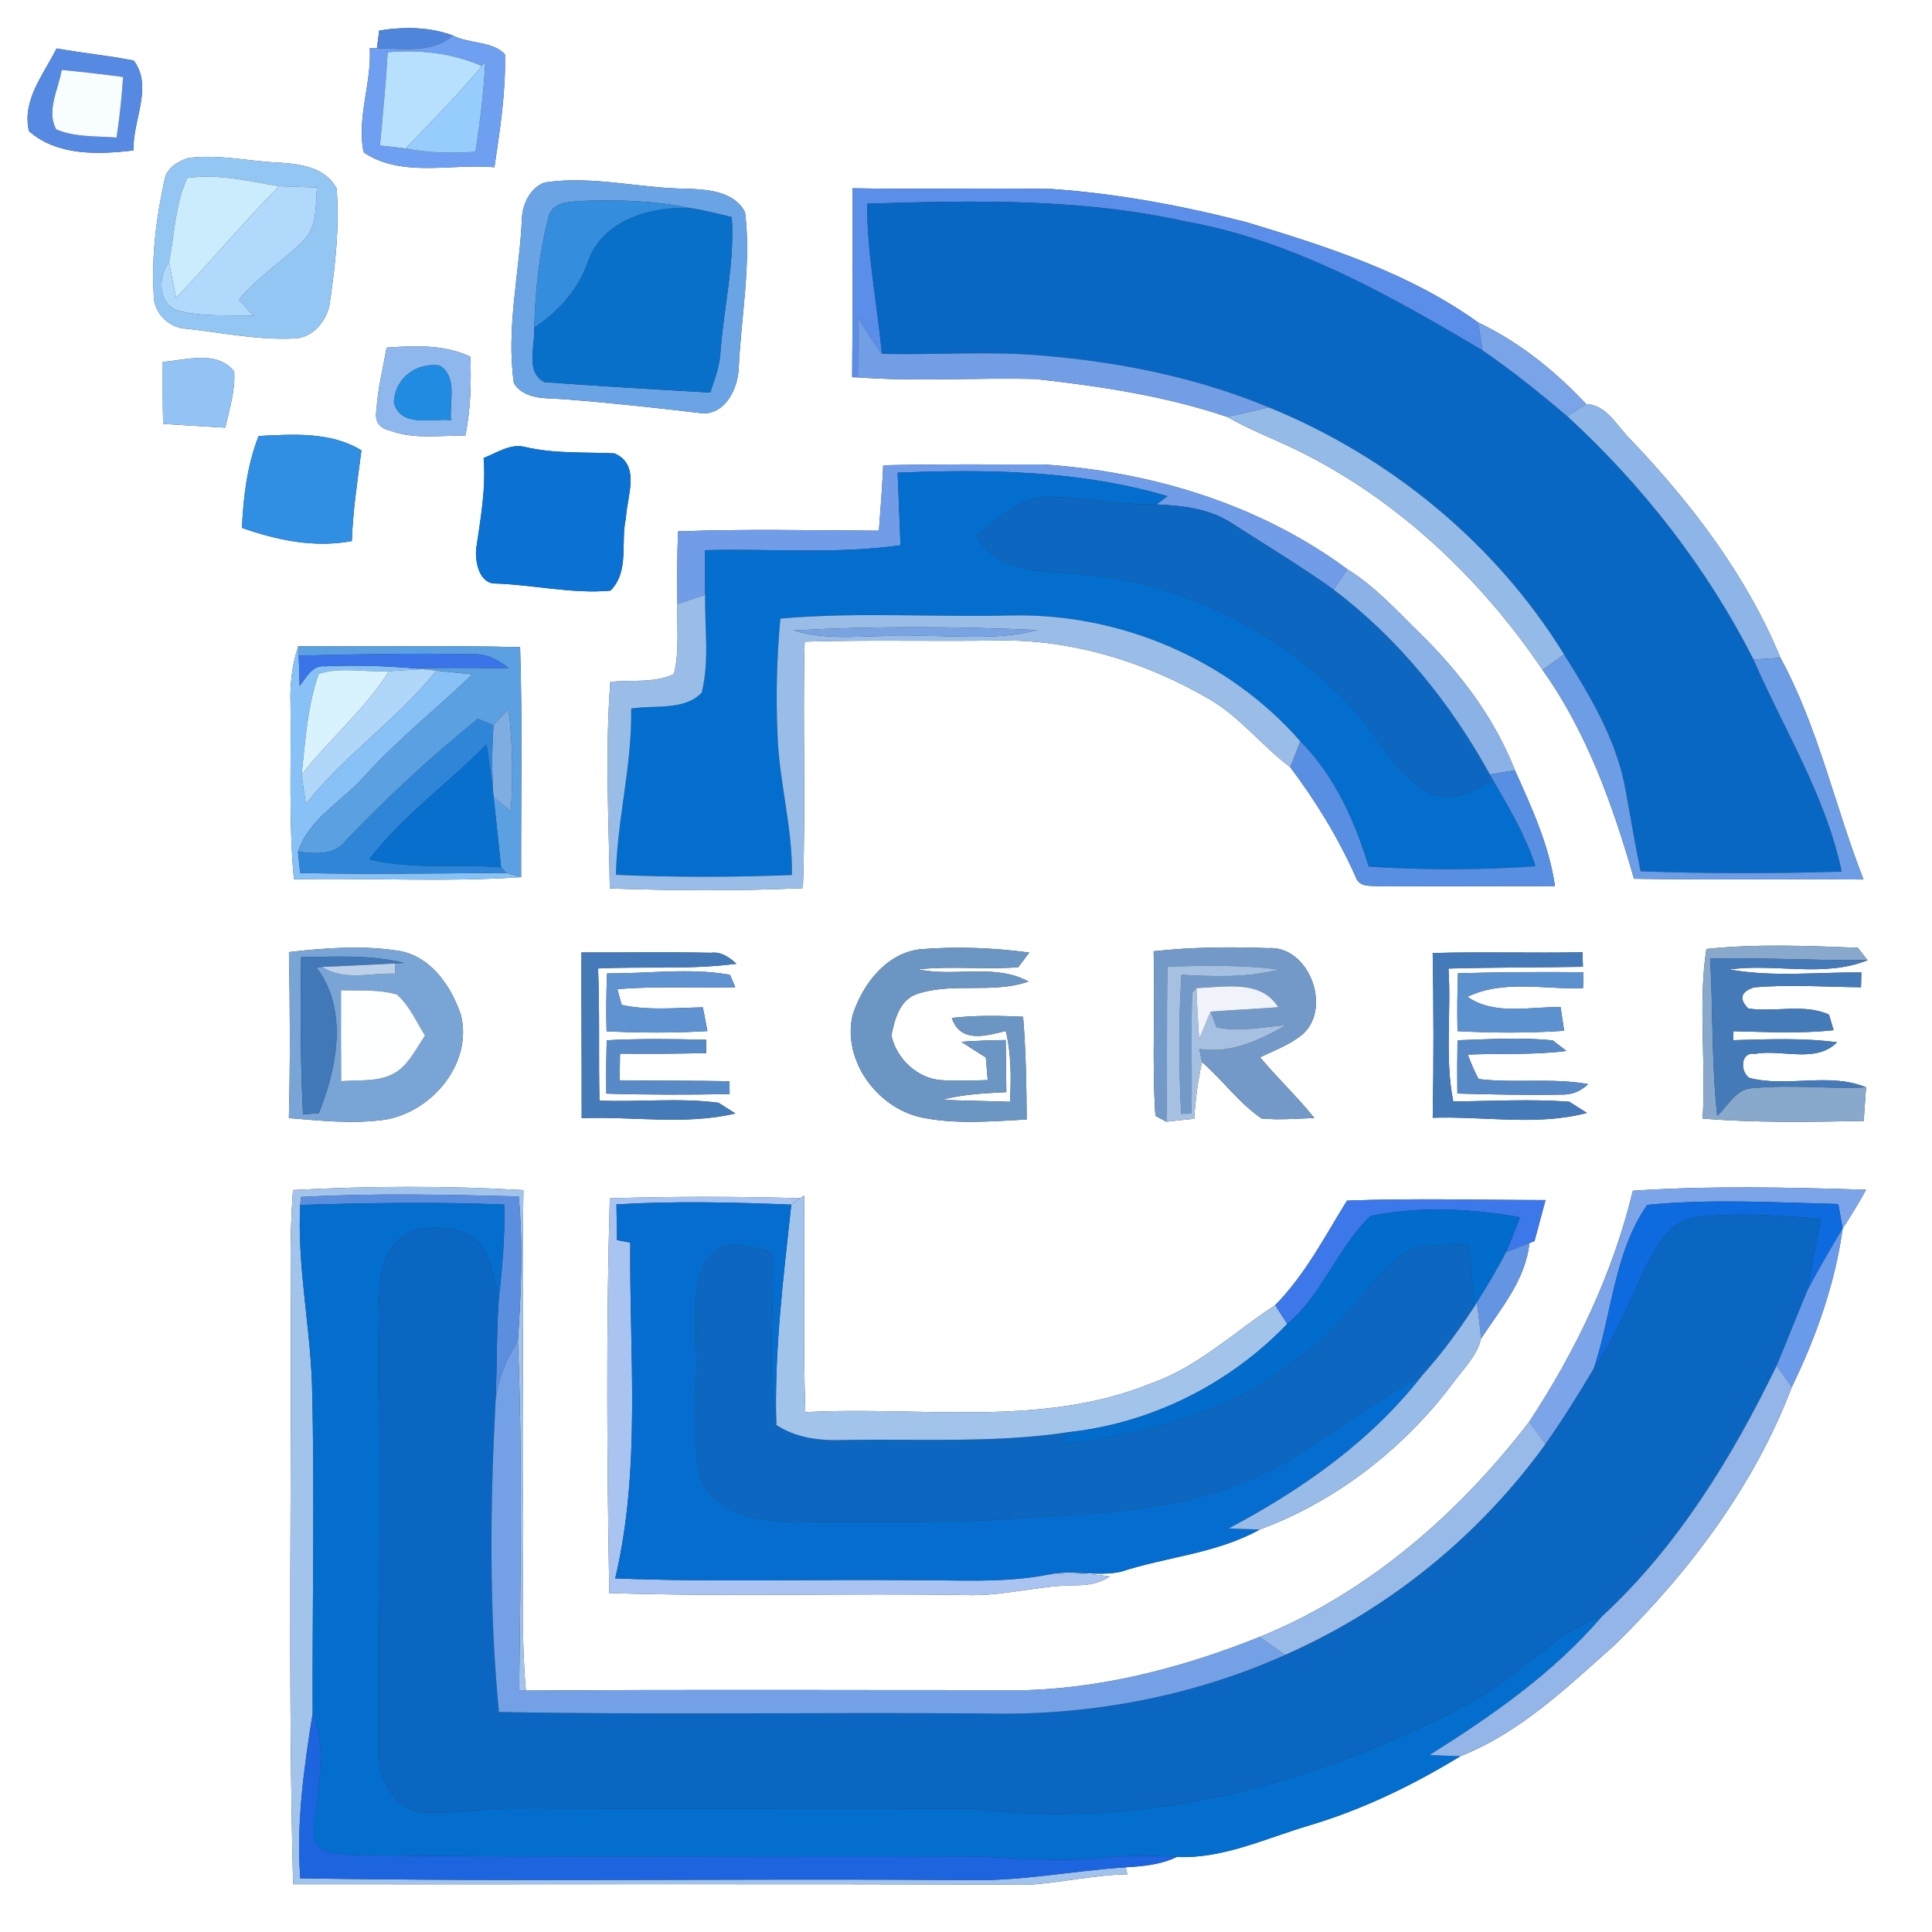 <?xml version="1.0" encoding="UTF-8" ?>
<!DOCTYPE svg PUBLIC "-//W3C//DTD SVG 1.1//EN" "http://www.w3.org/Graphics/SVG/1.1/DTD/svg11.dtd">
<svg width="250pt" height="250pt" viewBox="0 0 250 250" version="1.1" xmlns="http://www.w3.org/2000/svg">
<rect x="0" y="0" width="250" height="250" fill="#333333" stroke="none"/>
<g id="#ffffffff">
<path fill="#ffffff" opacity="1.00" d=" M 0.00 0.00 L 250.00 0.00 L 250.00 250.00 L 0.00 250.00 L 0.00 0.00 M 49.07 3.95 C 49.00 4.53 48.84 5.68 48.77 6.26 L 47.85 6.23 C 48.11 10.74 46.11 15.36 47.07 19.73 C 52.01 23.03 58.40 21.14 63.98 21.64 C 64.69 16.80 65.47 11.92 65.34 7.03 C 63.69 5.28 60.72 5.70 58.59 4.59 C 55.55 3.46 52.24 3.45 49.07 3.95 M 7.32 6.27 C 5.65 9.64 2.82 12.94 3.75 16.97 C 7.42 20.20 12.73 20.00 17.29 19.46 C 17.11 15.63 19.87 11.25 17.31 7.84 C 14.00 7.18 10.64 6.87 7.32 6.27 M 24.35 20.45 C 23.05 20.86 21.59 21.73 21.31 23.18 C 20.24 28.04 19.59 33.05 19.89 38.04 C 19.79 40.38 21.81 42.48 24.14 42.54 C 28.74 43.05 33.33 44.02 37.98 43.80 C 40.52 43.81 42.46 41.36 42.71 38.97 C 43.41 34.16 43.94 29.24 43.56 24.38 C 42.13 21.64 38.78 21.19 36.02 21.04 C 32.14 20.87 28.24 19.92 24.35 20.45 M 70.45 23.62 C 68.65 24.29 67.64 26.34 67.54 28.18 C 67.24 35.32 65.46 42.44 66.50 49.61 C 67.93 51.78 70.73 51.49 72.99 51.66 C 78.99 52.12 84.98 52.78 90.95 53.49 C 93.88 53.56 95.43 50.33 95.58 47.79 C 95.88 41.03 97.24 34.24 96.41 27.47 C 95.07 24.80 91.65 24.52 89.01 24.42 C 82.81 24.40 76.64 22.66 70.45 23.62 M 110.31 24.36 C 110.33 32.51 110.33 40.66 110.27 48.81 L 111.01 48.83 C 118.68 49.40 126.37 48.84 134.05 49.05 C 142.41 49.98 150.78 51.24 158.77 53.93 C 161.64 55.57 164.74 56.76 167.71 58.19 C 180.70 64.52 191.56 74.78 199.61 86.69 C 205.37 94.79 208.71 104.24 211.44 113.71 C 221.34 113.88 231.24 113.72 241.14 113.81 C 237.42 104.32 235.30 94.15 230.39 85.12 C 226.02 74.52 218.96 65.24 211.10 56.98 C 209.33 55.31 207.95 52.36 205.25 52.29 C 201.24 48.00 196.58 44.25 191.26 41.72 C 182.35 35.30 171.73 31.91 161.32 28.76 C 153.04 26.62 144.58 25.04 136.04 24.45 C 127.47 24.31 118.89 24.53 110.31 24.36 M 50.02 44.98 C 49.57 47.65 48.87 50.30 48.72 53.02 C 48.45 54.49 49.03 55.39 50.47 55.72 C 53.58 56.88 56.97 56.33 60.21 56.36 C 60.92 53.00 60.97 49.56 60.87 46.15 C 57.46 44.56 53.68 44.72 50.02 44.98 M 21.06 46.83 C 21.04 49.50 21.05 52.18 21.11 54.85 C 23.79 55.03 26.47 55.18 29.15 55.34 C 29.69 52.94 30.47 50.53 30.30 48.05 C 28.04 45.27 24.09 46.60 21.06 46.83 M 33.46 56.42 C 31.99 60.20 31.48 64.28 31.31 68.31 C 35.86 69.91 40.71 70.93 45.53 70.01 C 45.66 66.07 46.27 62.18 46.77 58.28 C 42.82 55.84 37.91 56.19 33.46 56.42 M 62.58 59.26 C 62.90 63.23 62.18 67.14 61.61 71.05 C 61.47 72.77 62.02 75.60 64.22 75.51 C 69.15 75.69 74.05 76.87 78.99 76.43 C 81.48 73.95 80.28 70.17 80.99 67.07 C 81.12 64.26 82.96 60.16 79.52 58.67 C 75.66 58.48 71.75 58.73 67.95 57.84 C 66.02 57.35 64.30 58.61 62.58 59.26 M 114.29 60.21 C 114.16 63.03 113.94 65.85 113.73 68.67 C 105.07 68.63 96.40 68.43 87.74 68.76 C 87.62 71.89 87.60 75.03 87.66 78.16 C 87.56 81.17 87.94 84.26 87.21 87.21 C 84.72 88.45 81.69 87.93 78.98 88.24 C 78.29 97.13 78.78 106.06 78.91 114.97 C 87.23 115.25 95.57 115.30 103.89 114.93 C 104.29 104.30 103.85 93.66 104.12 83.03 C 112.41 82.78 120.70 83.01 129.00 82.88 C 138.68 82.70 148.24 85.64 156.55 90.51 C 160.50 92.83 163.32 96.54 166.96 99.28 C 170.29 103.71 173.20 108.45 175.45 113.53 C 175.95 115.00 177.79 114.53 178.96 114.70 C 186.37 114.67 193.79 114.68 201.21 114.66 C 200.46 109.37 198.20 104.50 196.03 99.67 C 193.41 92.97 189.00 87.12 183.90 82.10 C 180.85 79.14 178.00 75.91 174.35 73.66 C 163.00 65.26 149.01 61.03 135.02 60.10 C 128.11 60.12 121.20 60.03 114.29 60.21 M 37.59 90.98 C 37.70 98.58 37.33 106.20 38.03 113.78 C 47.82 113.58 57.65 114.17 67.43 113.50 C 67.40 103.58 67.62 93.66 67.30 83.74 C 57.73 83.49 48.15 83.70 38.58 83.62 C 37.81 86.00 37.51 88.49 37.59 90.98 M 220.80 122.80 C 219.72 130.01 220.77 137.44 220.32 144.74 C 227.25 145.31 234.21 145.18 241.16 145.05 C 241.26 143.60 241.36 142.15 241.47 140.70 C 236.67 138.71 231.32 140.76 226.38 139.48 C 225.12 138.69 225.24 136.05 227.07 136.37 C 230.55 135.73 234.98 137.65 237.71 134.87 C 233.26 134.28 228.76 134.48 224.29 134.60 C 224.29 134.31 224.30 133.73 224.31 133.44 C 228.62 133.53 232.97 133.78 237.27 133.30 C 237.12 132.80 236.82 131.79 236.67 131.29 C 233.47 129.83 229.67 131.02 226.23 130.50 C 225.00 129.25 225.24 128.34 226.96 127.77 C 231.56 127.36 236.20 127.71 240.81 127.75 C 240.82 127.27 240.84 126.31 240.86 125.83 C 235.17 125.79 229.41 126.46 223.78 125.45 C 229.70 124.62 236.02 126.54 241.66 124.25 C 241.34 123.85 240.72 123.05 240.40 122.64 C 233.90 122.39 227.27 122.11 220.80 122.80 M 37.39 123.20 C 37.53 130.36 37.56 137.52 37.38 144.68 C 41.52 145.02 45.72 145.47 49.86 144.88 C 55.90 143.87 61.18 137.60 59.65 131.35 C 58.42 127.70 55.87 123.88 51.84 123.08 C 47.07 122.28 42.18 122.65 37.39 123.20 M 75.24 123.25 C 75.22 130.40 75.28 137.55 75.27 144.69 C 81.89 144.43 88.65 145.63 95.16 144.08 C 94.61 143.73 93.53 143.04 92.98 142.70 C 87.89 142.02 82.70 142.63 77.57 142.42 C 77.44 136.72 77.62 131.02 77.39 125.32 C 83.36 125.03 89.36 125.50 95.30 124.71 C 94.37 123.88 93.32 123.11 92.00 123.29 C 86.41 123.17 80.82 123.27 75.24 123.25 M 110.33 131.34 C 108.96 137.25 113.55 143.43 119.34 144.62 C 123.78 145.51 128.35 145.09 132.85 144.86 C 132.83 140.43 132.75 135.99 132.39 131.57 C 129.31 131.42 126.23 131.37 123.16 131.72 C 124.30 135.05 127.58 134.03 130.15 133.41 C 130.87 136.41 130.85 139.51 130.70 142.57 C 127.77 142.47 124.84 142.44 121.91 142.31 C 124.62 141.59 127.43 141.46 130.22 141.32 C 130.20 139.07 130.17 136.83 130.13 134.58 C 128.22 134.61 126.30 134.67 124.39 134.81 C 125.44 135.50 126.50 136.17 127.57 136.84 C 127.65 137.81 127.73 138.79 127.81 139.76 C 125.89 139.82 123.95 139.90 122.03 139.78 C 118.85 139.70 116.01 137.05 115.35 134.01 C 115.74 131.95 116.40 129.42 118.61 128.64 C 123.30 127.05 128.41 128.64 133.09 127.01 C 128.70 124.62 123.55 126.47 118.84 125.43 C 123.13 124.97 127.45 125.49 131.75 125.16 C 132.11 124.68 132.83 123.74 133.19 123.26 C 128.50 122.63 123.74 122.45 119.02 122.84 C 114.62 123.39 111.62 127.38 110.33 131.34 M 149.28 123.09 C 149.50 130.19 149.04 137.31 149.51 144.39 C 149.86 144.58 150.58 144.96 150.93 145.15 C 152.13 145.01 153.33 144.89 154.53 144.77 C 154.68 142.30 155.00 139.85 155.54 137.44 C 158.22 139.75 160.32 142.74 163.25 144.73 C 165.52 144.95 167.80 144.75 170.08 144.67 C 167.87 141.92 165.30 139.51 163.05 136.81 C 164.77 136.00 166.58 135.31 168.13 134.17 C 172.61 131.02 169.58 122.28 164.05 122.69 C 159.13 122.50 154.18 122.56 149.28 123.09 M 185.39 123.32 C 185.51 130.43 185.53 137.53 185.39 144.64 C 192.03 144.41 198.87 145.73 205.35 144.01 C 204.78 143.65 203.63 142.92 203.06 142.56 C 198.06 142.19 193.05 142.48 188.05 142.53 C 186.93 136.86 187.81 131.06 187.43 125.33 C 193.23 125.17 199.03 125.20 204.83 125.10 C 204.82 124.63 204.79 123.69 204.77 123.22 C 198.31 123.35 191.85 123.14 185.39 123.32 M 78.56 125.95 C 78.44 128.45 78.43 130.95 78.49 133.45 C 82.84 133.66 87.19 133.68 91.54 133.42 C 91.39 132.66 91.09 131.12 90.95 130.35 C 87.45 130.40 83.89 130.80 80.44 130.03 C 80.31 129.52 80.03 128.50 79.89 127.99 C 84.97 127.59 90.06 127.85 95.14 127.75 C 94.97 127.35 94.63 126.54 94.46 126.14 C 89.24 125.20 83.85 126.01 78.56 125.95 M 188.66 125.94 C 188.57 128.43 188.55 130.93 188.60 133.43 C 193.19 133.67 197.80 133.70 202.40 133.38 C 202.28 132.62 202.06 131.09 201.94 130.33 C 197.93 130.23 193.44 131.44 189.89 128.99 C 194.56 126.73 199.87 128.06 204.84 127.87 C 204.86 127.36 204.89 126.32 204.91 125.81 C 199.49 125.75 194.07 125.79 188.66 125.94 M 78.51 134.61 C 78.45 136.91 78.43 139.21 78.46 141.51 C 83.77 141.68 89.09 141.67 94.41 141.57 L 94.40 139.91 C 89.66 139.82 84.92 139.86 80.18 139.79 C 80.20 138.64 80.21 137.49 80.23 136.34 C 83.95 136.38 87.66 136.35 91.38 136.27 L 91.38 134.55 C 87.09 134.43 82.80 134.39 78.51 134.61 M 188.60 134.61 C 188.56 136.90 188.56 139.20 188.58 141.50 C 193.05 141.62 197.53 141.73 202.00 141.64 C 203.35 141.69 204.52 141.24 205.50 140.28 C 200.81 139.44 196.04 140.20 191.34 139.63 C 190.76 138.62 190.35 137.53 189.92 136.46 C 194.18 136.29 198.46 136.54 202.70 135.99 C 202.26 135.65 201.37 134.97 200.93 134.63 C 196.83 134.20 192.70 134.48 188.60 134.61 M 37.91 153.99 C 37.67 157.32 37.56 160.66 37.61 164.00 C 37.77 190.60 37.23 217.23 37.93 243.82 C 69.63 243.86 101.34 243.74 133.05 243.89 C 137.34 243.62 141.56 242.62 145.88 242.53 L 145.66 241.63 C 147.92 241.50 150.21 241.29 152.28 240.29 C 158.31 240.55 163.86 237.84 169.52 236.18 C 176.39 234.13 182.89 230.97 189.00 227.24 C 196.73 224.19 202.81 218.31 208.92 212.88 C 218.62 203.42 227.03 192.20 231.86 179.48 C 234.99 173.03 237.47 166.09 238.44 158.97 C 239.52 157.34 240.53 155.67 241.47 153.95 C 231.42 153.64 221.32 153.41 211.29 154.08 C 208.71 164.78 203.92 174.79 197.89 183.96 C 188.74 195.88 177.03 206.12 162.99 211.82 C 153.43 215.64 143.37 218.33 133.05 218.70 C 111.38 218.72 89.71 218.60 68.05 218.76 C 67.33 210.52 67.82 202.25 67.68 194.00 C 67.77 180.66 67.52 167.33 67.73 154.00 C 57.81 153.42 47.83 153.46 37.91 153.99 M 78.91 155.06 C 78.42 172.07 78.55 189.12 78.84 206.14 C 94.22 206.65 109.61 206.14 125.00 206.40 C 129.70 206.58 134.28 205.18 138.97 205.14 C 140.61 205.15 142.22 204.95 143.60 204.00 C 141.00 203.58 138.37 203.50 135.76 203.73 C 138.81 203.12 141.96 204.04 145.03 203.39 C 151.00 201.43 157.43 201.03 163.01 197.92 C 172.89 194.27 181.64 187.46 187.97 179.03 C 189.29 177.19 191.12 175.50 191.64 173.23 C 194.17 169.37 197.41 165.63 197.90 160.86 L 198.57 160.59 C 199.03 158.82 199.52 157.06 199.99 155.29 C 191.43 155.28 182.85 155.03 174.30 155.36 C 171.42 160.01 168.90 164.93 165.01 168.88 C 159.73 172.33 155.06 176.85 149.01 178.98 C 134.78 184.80 119.13 181.93 104.21 182.73 C 103.89 173.39 104.18 164.04 104.05 154.70 L 103.56 155.05 C 95.34 154.81 87.12 154.81 78.91 155.06 Z" />
</g>
<g id="#4f85dbff">
<path fill="#4f85db" opacity="1.00" d=" M 49.07 3.95 C 52.24 3.45 55.55 3.46 58.59 4.59 C 55.87 6.99 52.08 6.22 48.77 6.26 C 48.84 5.68 49.00 4.53 49.07 3.95 Z" />
</g>
<g id="#6e9ff1ff">
<path fill="#6e9ff1" opacity="1.00" d=" M 58.59 4.59 C 60.72 5.70 63.69 5.28 65.34 7.03 C 65.47 11.92 64.69 16.80 63.98 21.64 C 58.40 21.14 52.01 23.03 47.07 19.73 C 46.11 15.36 48.11 10.74 47.85 6.23 L 48.77 6.26 C 52.08 6.22 55.87 6.99 58.59 4.59 M 50.17 6.76 C 49.94 10.79 49.54 14.80 49.17 18.82 C 50.28 18.95 51.39 19.08 52.50 19.21 C 55.48 19.82 58.52 19.83 61.53 19.64 C 62.11 15.79 62.59 11.92 62.80 8.02 L 62.35 8.54 C 58.51 6.86 54.32 6.40 50.17 6.76 Z" />
</g>
<g id="#5689e2ff">
<path fill="#5689e2" opacity="1.00" d=" M 7.32 6.27 C 10.64 6.87 14.00 7.18 17.31 7.84 C 19.87 11.25 17.11 15.63 17.29 19.46 C 12.73 20.00 7.42 20.20 3.75 16.97 C 2.82 12.94 5.65 9.64 7.32 6.27 M 7.98 9.05 C 7.59 11.54 5.95 14.33 7.28 16.74 C 9.73 17.79 12.48 17.59 15.08 17.80 C 15.49 15.20 15.74 12.59 15.93 9.97 C 13.28 9.60 10.64 9.31 7.98 9.05 Z" />
</g>
<g id="#b7e0feff">
<path fill="#b7e0fe" opacity="1.00" d=" M 50.17 6.76 C 54.32 6.40 58.51 6.86 62.35 8.54 C 59.26 12.28 55.85 15.71 52.50 19.21 C 51.39 19.08 50.28 18.95 49.17 18.82 C 49.54 14.80 49.94 10.79 50.17 6.76 Z" />
</g>
<g id="#96cdfcff">
<path fill="#96cdfc" opacity="1.00" d=" M 62.35 8.54 L 62.80 8.02 C 62.59 11.92 62.11 15.79 61.53 19.64 C 58.52 19.83 55.48 19.82 52.50 19.21 C 55.85 15.71 59.26 12.28 62.35 8.54 Z" />
</g>
<g id="#f8fdffff">
<path fill="#f8fdff" opacity="1.00" d=" M 7.98 9.05 C 10.64 9.31 13.28 9.60 15.93 9.97 C 15.74 12.59 15.49 15.20 15.08 17.80 C 12.48 17.59 9.73 17.79 7.28 16.74 C 5.95 14.33 7.59 11.54 7.98 9.05 Z" />
</g>
<g id="#94c6f4ff">
<path fill="#94c6f4" opacity="1.00" d=" M 24.35 20.45 C 28.24 19.92 32.14 20.87 36.02 21.04 C 38.78 21.19 42.13 21.64 43.56 24.38 C 43.94 29.24 43.41 34.16 42.71 38.97 C 42.46 41.36 40.52 43.81 37.98 43.80 C 33.33 44.02 28.74 43.05 24.14 42.54 C 21.81 42.48 19.79 40.38 19.89 38.04 C 19.59 33.05 20.24 28.04 21.31 23.18 C 21.59 21.73 23.05 20.86 24.35 20.45 M 24.23 23.04 C 22.66 26.41 22.59 30.28 21.88 33.90 C 20.45 35.74 20.40 39.21 22.89 40.15 C 26.11 41.04 29.52 40.73 32.83 40.85 C 32.19 40.16 31.54 39.47 30.90 38.78 C 33.31 35.87 36.54 33.83 39.21 31.20 C 41.06 29.39 40.82 26.63 41.02 24.26 C 39.39 24.20 37.76 24.15 36.13 24.10 C 32.21 23.45 28.23 22.46 24.23 23.04 Z" />
</g>
<g id="#cbecfdff">
<path fill="#cbecfd" opacity="1.00" d=" M 24.23 23.04 C 28.23 22.46 32.21 23.45 36.13 24.10 C 31.51 28.76 27.31 33.79 22.80 38.55 C 22.46 37.00 22.16 35.45 21.88 33.90 C 22.59 30.28 22.66 26.41 24.23 23.04 Z" />
</g>
<g id="#6ba4e5ff">
<path fill="#6ba4e5" opacity="1.00" d=" M 70.45 23.62 C 76.64 22.66 82.81 24.40 89.01 24.42 C 91.65 24.52 95.07 24.80 96.41 27.47 C 97.24 34.24 95.88 41.03 95.58 47.79 C 95.43 50.33 93.88 53.56 90.95 53.49 C 84.98 52.78 78.99 52.12 72.99 51.66 C 70.73 51.49 67.93 51.78 66.50 49.61 C 65.46 42.44 67.24 35.32 67.54 28.18 C 67.64 26.34 68.65 24.29 70.45 23.62 M 71.01 27.95 C 69.77 32.65 69.27 37.54 69.13 42.39 C 69.28 44.68 67.91 48.07 70.43 49.45 C 77.58 49.97 84.74 50.39 91.90 50.80 C 92.43 49.24 93.03 47.68 93.19 46.03 C 93.60 40.03 95.09 34.13 94.69 28.09 C 92.86 27.65 91.04 27.19 89.19 26.90 C 84.52 25.94 79.72 25.81 74.97 26.01 C 73.52 26.14 71.47 26.21 71.01 27.95 Z" />
</g>
<g id="#b0d9fcff">
<path fill="#b0d9fc" opacity="1.00" d=" M 36.13 24.10 C 37.76 24.15 39.39 24.20 41.02 24.26 C 40.82 26.63 41.06 29.39 39.21 31.20 C 36.54 33.83 33.31 35.87 30.90 38.78 C 31.54 39.47 32.19 40.16 32.83 40.85 C 29.52 40.73 26.11 41.04 22.89 40.15 C 20.40 39.21 20.45 35.74 21.88 33.90 C 22.16 35.45 22.46 37.00 22.80 38.55 C 27.31 33.79 31.51 28.76 36.13 24.10 Z" />
</g>
<g id="#5a8ee9ff">
<path fill="#5a8ee9" opacity="1.00" d=" M 110.31 24.36 C 118.89 24.53 127.47 24.31 136.04 24.45 C 144.58 25.04 153.04 26.62 161.32 28.76 C 171.73 31.91 182.35 35.30 191.26 41.72 C 191.47 42.92 191.66 44.12 191.83 45.33 C 179.77 38.20 167.29 31.10 153.30 28.64 C 139.81 25.64 125.93 25.93 112.21 26.36 C 112.18 32.90 113.53 39.31 114.11 45.79 C 113.00 44.28 112.01 42.68 111.03 41.09 C 111.04 43.67 111.03 46.25 111.01 48.83 L 110.27 48.81 C 110.33 40.66 110.33 32.51 110.31 24.36 Z" />
</g>
<g id="#358ddeff">
<path fill="#358dde" opacity="1.00" d=" M 71.01 27.95 C 71.47 26.21 73.52 26.14 74.97 26.01 C 79.72 25.81 84.52 25.94 89.19 26.90 C 84.07 26.76 78.03 28.47 76.11 33.77 C 74.89 37.41 72.31 40.30 69.13 42.39 C 69.27 37.54 69.77 32.65 71.01 27.95 Z" />
</g>
<g id="#0967c4ff">
<path fill="#0967c4" opacity="1.00" d=" M 112.21 26.36 C 125.93 25.93 139.81 25.64 153.30 28.64 C 167.29 31.10 179.77 38.20 191.83 45.33 C 195.66 47.94 199.26 50.86 202.80 53.85 C 212.58 62.83 220.91 73.49 226.91 85.35 C 230.86 94.42 236.27 103.01 238.32 112.79 C 229.64 113.05 220.96 113.06 212.29 112.75 C 211.58 109.28 211.00 105.78 210.36 102.30 C 209.24 95.86 205.82 90.16 202.40 84.70 C 193.52 70.29 179.83 59.08 164.18 52.71 C 154.92 48.86 144.96 46.86 134.99 46.02 C 128.04 45.40 121.07 45.96 114.11 45.79 C 113.53 39.31 112.18 32.90 112.21 26.36 Z" />
</g>
<g id="#0970caff">
<path fill="#0970ca" opacity="1.00" d=" M 76.11 33.77 C 78.03 28.47 84.07 26.76 89.19 26.90 C 91.04 27.19 92.86 27.65 94.69 28.09 C 95.09 34.13 93.60 40.03 93.19 46.03 C 93.03 47.68 92.43 49.24 91.90 50.80 C 84.74 50.39 77.58 49.97 70.43 49.45 C 67.91 48.07 69.28 44.68 69.13 42.39 C 72.31 40.30 74.89 37.41 76.11 33.77 Z" />
</g>
<g id="#719ee5ff">
<path fill="#719ee5" opacity="1.00" d=" M 111.03 41.09 C 112.01 42.68 113.00 44.28 114.11 45.79 C 121.07 45.96 128.04 45.40 134.99 46.02 C 144.96 46.86 154.92 48.86 164.18 52.71 C 162.38 53.15 160.59 53.59 158.77 53.93 C 150.78 51.24 142.41 49.98 134.05 49.05 C 126.37 48.84 118.68 49.40 111.01 48.83 C 111.03 46.25 111.04 43.67 111.03 41.09 Z" />
</g>
<g id="#7aa4e8ff">
<path fill="#7aa4e8" opacity="1.00" d=" M 191.26 41.72 C 196.58 44.25 201.24 48.00 205.25 52.29 C 204.42 52.79 203.60 53.31 202.80 53.85 C 199.26 50.86 195.66 47.94 191.83 45.33 C 191.66 44.12 191.47 42.92 191.26 41.72 Z" />
</g>
<g id="#8eb7eeff">
<path fill="#8eb7ee" opacity="1.00" d=" M 50.02 44.98 C 53.68 44.72 57.46 44.56 60.87 46.15 C 60.97 49.56 60.92 53.00 60.21 56.36 C 56.97 56.33 53.58 56.88 50.47 55.72 C 49.03 55.39 48.45 54.49 48.72 53.02 C 48.87 50.30 49.57 47.65 50.02 44.98 M 50.96 52.03 C 51.77 55.39 55.88 54.12 58.36 54.36 C 58.11 52.04 59.28 48.82 56.90 47.30 C 53.83 46.88 51.16 48.89 50.96 52.03 Z" />
</g>
<g id="#93c3f4ff">
<path fill="#93c3f4" opacity="1.00" d=" M 21.06 46.83 C 24.09 46.60 28.04 45.27 30.30 48.05 C 30.47 50.53 29.69 52.94 29.15 55.34 C 26.47 55.18 23.79 55.03 21.11 54.85 C 21.05 52.18 21.04 49.50 21.06 46.83 Z" />
</g>
<g id="#208ce1ff">
<path fill="#208ce1" opacity="1.00" d=" M 50.96 52.03 C 51.16 48.89 53.83 46.88 56.90 47.30 C 59.28 48.82 58.11 52.04 58.36 54.36 C 55.88 54.12 51.77 55.39 50.96 52.03 Z" />
</g>
<g id="#8eb5e7ff">
<path fill="#8eb5e7" opacity="1.00" d=" M 205.25 52.29 C 207.95 52.36 209.33 55.31 211.10 56.98 C 218.96 65.24 226.02 74.52 230.39 85.12 C 229.23 85.20 228.07 85.28 226.91 85.35 C 220.91 73.49 212.58 62.83 202.80 53.85 C 203.60 53.31 204.42 52.79 205.25 52.29 Z" />
</g>
<g id="#94bae8ff">
<path fill="#94bae8" opacity="1.00" d=" M 158.77 53.93 C 160.59 53.59 162.38 53.15 164.18 52.71 C 179.83 59.08 193.52 70.29 202.40 84.70 C 201.47 85.36 200.54 86.02 199.61 86.69 C 191.56 74.78 180.70 64.52 167.71 58.19 C 164.74 56.76 161.64 55.57 158.77 53.93 Z" />
</g>
<g id="#308ee3ff">
<path fill="#308ee3" opacity="1.00" d=" M 33.46 56.42 C 37.91 56.19 42.82 55.84 46.77 58.28 C 46.27 62.18 45.66 66.07 45.53 70.01 C 40.71 70.93 35.86 69.91 31.31 68.31 C 31.48 64.28 31.99 60.20 33.46 56.42 Z" />
</g>
<g id="#0b72d3ff">
<path fill="#0b72d3" opacity="1.00" d=" M 62.58 59.26 C 64.30 58.61 66.02 57.35 67.95 57.84 C 71.75 58.73 75.66 58.48 79.52 58.67 C 82.96 60.16 81.12 64.26 80.99 67.07 C 80.28 70.17 81.48 73.95 78.99 76.43 C 74.05 76.87 69.15 75.69 64.22 75.51 C 62.02 75.60 61.47 72.77 61.61 71.05 C 62.18 67.14 62.90 63.23 62.58 59.26 Z" />
</g>
<g id="#709ce8ff">
<path fill="#709ce8" opacity="1.00" d=" M 114.29 60.21 C 121.20 60.03 128.11 60.12 135.02 60.10 C 149.01 61.03 163.00 65.26 174.35 73.66 C 173.91 74.32 173.02 75.64 172.57 76.29 C 168.27 73.24 163.76 70.50 159.32 67.66 C 156.45 65.79 152.97 65.42 149.64 65.27 C 150.00 65.00 150.71 64.46 151.07 64.20 C 139.76 60.87 127.84 60.69 116.15 61.17 C 116.28 64.29 116.42 67.42 116.53 70.55 C 108.14 71.75 99.65 70.97 91.22 71.20 C 91.21 73.13 91.21 75.05 91.24 76.98 C 90.05 77.37 88.85 77.77 87.66 78.16 C 87.60 75.03 87.62 71.89 87.74 68.76 C 96.40 68.43 105.07 68.63 113.73 68.67 C 113.94 65.85 114.16 63.03 114.29 60.21 Z" />
</g>
<g id="#036ecdff">
<path fill="#036ecd" opacity="1.00" d=" M 116.15 61.17 C 127.84 60.69 139.76 60.87 151.07 64.20 C 150.71 64.46 150.00 65.00 149.64 65.27 C 145.07 65.34 140.58 64.41 136.03 64.29 C 132.15 64.10 129.27 67.09 126.41 69.24 C 129.13 74.67 135.72 73.68 140.76 74.38 C 153.46 75.57 165.34 81.73 174.27 90.72 C 177.94 94.40 180.02 99.72 184.65 102.38 C 187.54 104.02 190.64 102.43 193.21 100.96 C 195.30 104.54 197.41 108.13 198.70 112.09 C 191.51 112.60 184.30 112.59 177.11 112.14 C 175.28 106.22 172.70 100.39 168.27 95.94 C 159.03 85.33 145.02 79.37 130.99 79.64 C 120.99 79.90 110.96 79.16 100.98 80.05 C 100.52 85.02 100.39 90.02 100.61 95.01 C 100.80 101.13 102.59 107.08 102.47 113.23 C 94.88 113.52 87.28 113.55 79.70 113.20 C 79.85 105.98 81.82 98.93 81.67 91.69 C 84.67 91.19 88.49 92.00 90.80 89.64 C 91.82 85.51 91.17 81.19 91.24 76.98 C 91.21 75.05 91.21 73.13 91.22 71.20 C 99.65 70.97 108.14 71.75 116.53 70.55 C 116.42 67.42 116.28 64.29 116.15 61.17 Z" />
</g>
<g id="#0d67c0ff">
<path fill="#0d67c0" opacity="1.00" d=" M 126.41 69.24 C 129.27 67.09 132.15 64.10 136.03 64.29 C 140.58 64.41 145.07 65.34 149.64 65.27 C 152.97 65.42 156.45 65.79 159.32 67.66 C 163.76 70.50 168.27 73.24 172.57 76.29 C 180.98 82.64 187.73 91.02 192.79 100.21 L 193.21 100.96 C 190.64 102.43 187.54 104.02 184.65 102.38 C 180.02 99.72 177.94 94.40 174.27 90.72 C 165.34 81.73 153.46 75.57 140.76 74.38 C 135.72 73.68 129.13 74.67 126.41 69.24 Z" />
<path fill="#0d67c0" opacity="1.00" d=" M 92.19 162.19 C 94.29 160.03 97.41 161.59 99.90 161.96 C 100.33 169.43 99.17 176.97 100.45 184.38 C 102.97 186.05 106.01 186.44 108.98 186.34 C 118.69 186.15 128.46 186.77 138.12 185.34 C 137.88 185.74 137.41 186.53 137.17 186.93 C 148.00 185.53 159.20 182.93 167.85 175.87 C 172.83 172.54 176.09 167.44 180.26 163.27 C 182.80 160.65 186.70 161.17 190.01 161.05 C 190.37 163.75 190.59 166.47 190.70 169.19 C 188.70 172.26 186.52 175.21 184.07 177.94 C 177.92 181.37 172.29 185.61 166.28 189.25 C 156.55 194.91 145.04 195.82 134.04 196.26 C 123.71 197.32 113.32 196.81 102.95 196.99 C 98.47 196.90 92.64 196.04 90.68 191.37 C 89.34 185.35 90.40 179.11 90.02 173.00 C 90.17 169.39 89.44 165.04 92.19 162.19 Z" />
</g>
<g id="#8bb2e7ff">
<path fill="#8bb2e7" opacity="1.00" d=" M 174.35 73.66 C 178.00 75.91 180.85 79.14 183.90 82.10 C 189.00 87.12 193.41 92.97 196.03 99.67 C 194.95 99.85 193.87 100.03 192.79 100.21 C 187.73 91.02 180.98 82.64 172.57 76.29 C 173.02 75.64 173.91 74.32 174.35 73.66 Z" />
</g>
<g id="#9abde8ff">
<path fill="#9abde8" opacity="1.00" d=" M 87.66 78.16 C 88.85 77.77 90.05 77.37 91.24 76.98 C 91.17 81.19 91.82 85.51 90.80 89.64 C 88.49 92.00 84.67 91.19 81.67 91.69 C 81.82 98.93 79.85 105.98 79.70 113.20 C 87.28 113.55 94.88 113.52 102.47 113.23 C 102.59 107.08 100.80 101.13 100.61 95.01 C 100.39 90.02 100.52 85.02 100.98 80.05 C 110.96 79.16 120.99 79.90 130.99 79.64 C 145.02 79.37 159.03 85.33 168.27 95.94 C 167.83 97.05 167.39 98.16 166.96 99.28 C 163.32 96.54 160.50 92.83 156.55 90.51 C 148.24 85.64 138.68 82.70 129.00 82.88 C 120.70 83.01 112.41 82.78 104.12 83.03 C 103.85 93.66 104.29 104.30 103.89 114.93 C 95.57 115.30 87.23 115.25 78.91 114.97 C 78.78 106.06 78.29 97.13 78.98 88.24 C 81.69 87.93 84.72 88.45 87.21 87.21 C 87.94 84.26 87.56 81.17 87.66 78.16 M 102.70 81.57 C 107.34 83.03 112.24 82.14 117.00 82.31 C 122.74 82.10 128.61 83.03 134.24 81.53 C 123.75 81.05 113.19 81.01 102.70 81.57 Z" />
</g>
<g id="#7aa4e1ff">
<path fill="#7aa4e1" opacity="1.00" d=" M 102.70 81.57 C 113.19 81.01 123.75 81.05 134.24 81.53 C 128.61 83.03 122.74 82.10 117.00 82.31 C 112.24 82.14 107.34 83.03 102.70 81.57 Z" />
</g>
<g id="#87c1f6ff">
<path fill="#87c1f6" opacity="1.00" d=" M 37.59 90.98 C 37.51 88.49 37.81 86.00 38.58 83.62 L 38.64 84.84 C 38.71 86.14 38.75 87.45 38.77 88.76 C 39.63 87.71 40.36 86.07 41.99 86.22 C 45.88 86.06 49.78 86.16 53.66 86.49 L 54.56 86.58 C 53.16 86.68 51.75 86.77 50.35 86.85 C 47.32 87.03 44.19 86.26 41.25 87.19 C 39.77 91.36 39.52 95.87 39.03 100.24 C 39.19 101.51 39.39 102.77 39.59 104.03 C 44.56 97.65 51.41 93.11 56.44 86.78 C 58.00 86.96 59.56 87.08 61.12 87.26 C 56.56 91.66 51.56 95.60 47.30 100.30 C 44.42 103.63 40.01 105.83 38.56 110.21 C 38.63 110.90 38.77 112.27 38.84 112.96 C 47.73 113.17 56.61 113.01 65.50 112.95 C 65.98 113.09 66.94 113.36 67.43 113.50 C 57.65 114.17 47.82 113.58 38.03 113.78 C 37.33 106.20 37.70 98.58 37.59 90.98 Z" />
</g>
<g id="#5ba0e0ff">
<path fill="#5ba0e0" opacity="1.00" d=" M 38.58 83.62 C 48.15 83.70 57.73 83.49 67.30 83.74 C 67.62 93.66 67.40 103.58 67.43 113.50 C 66.94 113.36 65.98 113.09 65.50 112.95 L 64.84 112.24 C 64.52 109.21 64.21 106.18 63.87 103.16 C 64.61 103.75 65.35 104.35 66.10 104.95 C 66.38 100.55 66.36 96.13 65.79 91.76 C 65.14 92.44 64.50 93.14 63.86 93.85 C 63.36 93.64 62.35 93.23 61.84 93.02 C 55.80 97.90 50.10 103.17 44.74 108.77 C 43.23 110.77 40.75 110.44 38.56 110.21 C 40.01 105.83 44.42 103.63 47.30 100.30 C 51.56 95.60 56.56 91.66 61.12 87.26 C 59.56 87.08 58.00 86.96 56.44 86.78 C 55.97 86.73 55.03 86.63 54.56 86.58 L 53.66 86.49 C 57.71 86.35 61.76 86.48 65.81 86.44 C 64.45 85.34 62.87 84.54 61.07 84.66 C 53.60 84.50 46.12 84.66 38.64 84.84 L 38.58 83.62 Z" />
</g>
<g id="#3975e9ff">
<path fill="#3975e9" opacity="1.00" d=" M 38.64 84.84 C 46.12 84.66 53.60 84.50 61.07 84.66 C 62.87 84.54 64.45 85.34 65.81 86.44 C 61.76 86.48 57.71 86.35 53.66 86.49 C 49.78 86.16 45.88 86.06 41.99 86.22 C 40.36 86.07 39.63 87.71 38.77 88.76 C 38.75 87.45 38.71 86.14 38.64 84.84 Z" />
</g>
<g id="#6d9de5ff">
<path fill="#6d9de5" opacity="1.00" d=" M 199.61 86.69 C 200.54 86.02 201.47 85.36 202.40 84.70 C 205.82 90.16 209.24 95.86 210.36 102.30 C 211.00 105.78 211.58 109.28 212.29 112.75 C 220.96 113.06 229.64 113.05 238.32 112.79 C 236.27 103.01 230.86 94.42 226.91 85.35 C 228.07 85.28 229.23 85.20 230.39 85.12 C 235.30 94.15 237.42 104.32 241.14 113.81 C 231.24 113.72 221.34 113.88 211.44 113.71 C 208.71 104.24 205.37 94.79 199.61 86.69 Z" />
</g>
<g id="#d8f3fdff">
<path fill="#d8f3fd" opacity="1.00" d=" M 41.25 87.19 C 44.19 86.26 47.32 87.03 50.35 86.85 C 47.19 91.82 42.64 95.64 39.03 100.24 C 39.52 95.87 39.77 91.36 41.25 87.19 Z" />
</g>
<g id="#b0d7faff">
<path fill="#b0d7fa" opacity="1.00" d=" M 50.35 86.85 C 51.75 86.77 53.16 86.68 54.56 86.58 C 55.03 86.63 55.97 86.73 56.44 86.78 C 51.41 93.11 44.56 97.65 39.59 104.03 C 39.39 102.77 39.19 101.51 39.03 100.24 C 42.64 95.64 47.19 91.82 50.35 86.85 Z" />
</g>
<g id="#80ade1ff">
<path fill="#80ade1" opacity="1.00" d=" M 63.86 93.85 C 64.50 93.14 65.14 92.44 65.79 91.76 C 66.36 96.13 66.38 100.55 66.10 104.95 C 65.35 104.35 64.61 103.75 63.87 103.16 L 63.78 102.23 C 63.65 99.44 63.66 96.64 63.86 93.85 Z" />
</g>
<g id="#2f86d8ff">
<path fill="#2f86d8" opacity="1.00" d=" M 44.74 108.77 C 50.10 103.17 55.80 97.90 61.84 93.02 C 62.35 93.23 63.36 93.64 63.86 93.85 C 63.66 96.64 63.65 99.44 63.78 102.23 C 63.54 100.26 63.24 98.29 62.96 96.32 C 57.98 101.37 52.12 105.54 47.78 111.20 C 53.38 112.58 59.16 111.77 64.84 112.24 L 65.50 112.95 C 56.61 113.01 47.73 113.17 38.84 112.96 C 38.77 112.27 38.63 110.90 38.56 110.21 C 40.75 110.44 43.23 110.77 44.74 108.77 Z" />
</g>
<g id="#086fcdff">
<path fill="#086fcd" opacity="1.00" d=" M 47.78 111.20 C 52.12 105.54 57.98 101.37 62.96 96.32 C 63.24 98.29 63.54 100.26 63.78 102.23 L 63.87 103.16 C 64.21 106.18 64.52 109.21 64.84 112.24 C 59.16 111.77 53.38 112.58 47.78 111.20 Z" />
</g>
<g id="#588fe2ff">
<path fill="#588fe2" opacity="1.00" d=" M 168.27 95.94 C 172.70 100.39 175.28 106.22 177.11 112.14 C 184.30 112.59 191.51 112.60 198.70 112.09 C 197.41 108.13 195.30 104.54 193.21 100.96 L 192.79 100.21 C 193.87 100.03 194.95 99.85 196.03 99.67 C 198.20 104.50 200.46 109.37 201.21 114.66 C 193.79 114.68 186.37 114.67 178.96 114.70 C 177.79 114.53 175.95 115.00 175.45 113.53 C 173.20 108.45 170.29 103.71 166.96 99.28 C 167.39 98.16 167.83 97.05 168.27 95.94 Z" />
</g>
<g id="#88a8ccff">
<path fill="#88a8cc" opacity="1.00" d=" M 220.80 122.80 C 227.27 122.11 233.90 122.39 240.40 122.64 C 240.72 123.05 241.34 123.85 241.66 124.25 C 234.87 124.29 228.08 123.90 221.29 124.04 C 221.68 130.82 221.46 137.63 222.21 144.39 C 223.66 143.04 224.72 140.71 227.01 140.80 C 231.81 140.32 236.65 140.94 241.47 140.70 C 241.36 142.15 241.26 143.60 241.16 145.05 C 234.21 145.18 227.25 145.31 220.32 144.74 C 220.77 137.44 219.72 130.01 220.80 122.80 Z" />
</g>
<g id="#79a5d6ff">
<path fill="#79a5d6" opacity="1.00" d=" M 37.39 123.20 C 42.18 122.65 47.07 122.28 51.84 123.08 C 55.87 123.88 58.42 127.70 59.65 131.35 C 61.18 137.60 55.90 143.87 49.86 144.88 C 45.72 145.47 41.52 145.02 37.38 144.68 C 37.56 137.52 37.53 130.36 37.39 123.20 M 38.96 123.85 C 38.86 130.63 38.87 137.42 39.21 144.19 C 39.72 144.16 40.74 144.08 41.25 144.05 C 43.64 138.17 45.09 130.55 40.92 125.16 L 41.70 125.12 C 44.48 126.99 48.01 125.86 51.13 125.99 L 51.15 124.67 L 52.29 124.60 C 47.93 123.51 43.41 123.80 38.96 123.85 M 44.13 128.14 C 44.12 132.06 44.12 135.98 44.15 139.90 C 46.64 139.69 49.46 140.11 51.59 138.50 C 53.09 137.33 53.94 135.56 54.99 134.00 C 53.85 132.19 52.99 130.11 51.34 128.69 C 49.00 128.00 46.53 128.23 44.13 128.14 Z" />
</g>
<g id="#457ab9ff">
<path fill="#457ab9" opacity="1.00" d=" M 75.24 123.25 C 80.82 123.27 86.41 123.17 92.00 123.29 C 93.32 123.11 94.37 123.88 95.30 124.71 C 89.36 125.50 83.36 125.03 77.39 125.32 C 77.62 131.02 77.44 136.72 77.57 142.42 C 82.70 142.63 87.89 142.02 92.98 142.70 C 93.53 143.04 94.61 143.73 95.16 144.08 C 88.65 145.63 81.89 144.43 75.27 144.69 C 75.28 137.55 75.22 130.40 75.24 123.25 Z" />
<path fill="#457ab9" opacity="1.00" d=" M 185.39 123.32 C 191.85 123.14 198.31 123.35 204.77 123.22 C 204.79 123.69 204.82 124.63 204.83 125.10 C 199.03 125.20 193.23 125.17 187.43 125.33 C 187.81 131.06 186.93 136.86 188.05 142.53 C 193.05 142.48 198.06 142.19 203.06 142.56 C 203.63 142.92 204.78 143.65 205.35 144.01 C 198.87 145.73 192.03 144.41 185.39 144.64 C 185.53 137.53 185.51 130.43 185.39 123.32 Z" />
<path fill="#457ab9" opacity="1.00" d=" M 221.29 124.04 C 228.08 123.90 234.87 124.29 241.66 124.25 C 236.02 126.54 229.70 124.62 223.78 125.45 C 229.41 126.46 235.17 125.79 240.86 125.83 C 240.84 126.31 240.82 127.27 240.81 127.75 C 236.20 127.71 231.56 127.36 226.96 127.77 C 225.24 128.34 225.00 129.25 226.23 130.50 C 229.67 131.02 233.47 129.83 236.67 131.29 C 236.82 131.79 237.12 132.80 237.27 133.30 C 232.97 133.78 228.62 133.53 224.31 133.44 C 224.30 133.73 224.29 134.31 224.29 134.60 C 228.76 134.48 233.26 134.28 237.71 134.87 C 234.98 137.65 230.55 135.73 227.07 136.37 C 225.24 136.05 225.12 138.69 226.38 139.48 C 231.32 140.76 236.67 138.71 241.47 140.70 C 236.65 140.94 231.81 140.32 227.01 140.80 C 224.72 140.71 223.66 143.04 222.21 144.39 C 221.46 137.63 221.68 130.82 221.29 124.04 Z" />
</g>
<g id="#6b96c3ff">
<path fill="#6b96c3" opacity="1.00" d=" M 110.33 131.34 C 111.62 127.38 114.62 123.39 119.02 122.84 C 123.74 122.45 128.50 122.63 133.19 123.26 C 132.83 123.74 132.11 124.68 131.75 125.16 C 127.45 125.49 123.13 124.97 118.84 125.43 C 123.55 126.47 128.70 124.62 133.09 127.01 C 128.41 128.64 123.30 127.05 118.61 128.64 C 116.40 129.42 115.74 131.95 115.35 134.01 C 116.01 137.05 118.85 139.70 122.03 139.78 C 123.95 139.90 125.89 139.82 127.81 139.76 C 127.73 138.79 127.65 137.81 127.57 136.84 C 126.50 136.17 125.44 135.50 124.39 134.81 C 126.30 134.67 128.22 134.61 130.13 134.58 C 130.17 136.83 130.20 139.07 130.22 141.32 C 127.43 141.46 124.62 141.59 121.91 142.31 C 124.84 142.44 127.77 142.47 130.70 142.57 C 130.85 139.51 130.87 136.41 130.15 133.41 C 127.58 134.03 124.30 135.05 123.16 131.72 C 126.23 131.37 129.31 131.42 132.39 131.57 C 132.75 135.99 132.83 140.43 132.85 144.86 C 128.35 145.09 123.78 145.51 119.34 144.62 C 113.55 143.43 108.96 137.25 110.33 131.34 Z" />
</g>
<g id="#7299c7ff">
<path fill="#7299c7" opacity="1.00" d=" M 149.28 123.09 C 154.18 122.56 159.13 122.50 164.05 122.69 C 169.58 122.28 172.61 131.02 168.13 134.17 C 166.58 135.31 164.77 136.00 163.05 136.81 C 165.30 139.51 167.87 141.92 170.08 144.67 C 167.80 144.75 165.52 144.95 163.25 144.73 C 160.32 142.74 158.22 139.75 155.54 137.44 C 155.42 136.87 155.31 136.30 155.19 135.74 C 159.23 136.38 162.98 134.61 166.39 132.66 C 163.42 132.90 160.39 133.55 157.42 132.94 C 157.23 132.43 156.84 131.41 156.65 130.90 C 159.57 130.69 162.49 130.55 165.41 130.33 C 163.11 126.68 158.45 127.76 154.82 127.85 L 154.26 128.46 C 154.10 133.67 154.29 138.89 154.17 144.10 L 152.84 144.12 C 152.53 138.13 152.50 132.12 152.88 126.14 C 157.09 126.36 161.37 126.54 165.49 125.46 C 160.71 124.82 155.88 124.98 151.07 125.06 C 150.94 131.76 151.07 138.45 150.93 145.15 C 150.58 144.96 149.86 144.58 149.51 144.39 C 149.04 137.31 149.50 130.19 149.28 123.09 Z" />
</g>
<g id="#4078b8ff">
<path fill="#4078b8" opacity="1.00" d=" M 38.96 123.85 C 43.41 123.80 47.93 123.51 52.29 124.60 L 51.15 124.67 C 48.00 124.85 44.85 124.96 41.70 125.12 L 40.92 125.16 C 45.09 130.55 43.64 138.17 41.25 144.05 C 40.74 144.08 39.72 144.16 39.21 144.19 C 38.87 137.42 38.86 130.63 38.96 123.85 Z" />
</g>
<g id="#bdd1ebff">
<path fill="#bdd1eb" opacity="1.00" d=" M 41.70 125.12 C 44.85 124.96 48.00 124.85 51.15 124.67 L 51.13 125.99 C 48.01 125.86 44.48 126.99 41.70 125.12 Z" />
</g>
<g id="#a5c0e0ff">
<path fill="#a5c0e0" opacity="1.00" d=" M 151.07 125.06 C 155.88 124.98 160.71 124.82 165.49 125.46 C 161.37 126.54 157.09 126.36 152.88 126.14 C 152.50 132.12 152.53 138.13 152.84 144.12 L 154.17 144.10 C 154.29 138.89 154.10 133.67 154.26 128.46 L 154.82 127.85 C 154.89 130.04 155.01 132.24 155.18 134.44 C 155.68 133.26 156.17 132.08 156.65 130.90 C 156.84 131.41 157.23 132.43 157.42 132.94 C 160.39 133.55 163.42 132.90 166.39 132.66 C 162.98 134.61 159.23 136.38 155.19 135.74 C 155.31 136.30 155.42 136.87 155.54 137.44 C 155.00 139.85 154.68 142.30 154.53 144.77 C 153.33 144.89 152.13 145.01 150.93 145.15 C 151.07 138.45 150.94 131.76 151.07 125.06 Z" />
</g>
<g id="#5e92d0ff">
<path fill="#5e92d0" opacity="1.00" d=" M 78.56 125.95 C 83.85 126.01 89.24 125.20 94.46 126.14 C 94.63 126.54 94.97 127.35 95.14 127.75 C 90.06 127.85 84.97 127.59 79.89 127.99 C 80.03 128.50 80.31 129.52 80.44 130.03 C 83.89 130.80 87.45 130.40 90.95 130.35 C 91.09 131.12 91.39 132.66 91.54 133.42 C 87.19 133.68 82.84 133.66 78.49 133.45 C 78.43 130.95 78.44 128.45 78.56 125.95 Z" />
</g>
<g id="#5c91cfff">
<path fill="#5c91cf" opacity="1.00" d=" M 188.66 125.94 C 194.07 125.79 199.49 125.75 204.91 125.81 C 204.89 126.32 204.86 127.36 204.84 127.87 C 199.87 128.06 194.56 126.73 189.89 128.99 C 193.44 131.44 197.93 130.23 201.94 130.33 C 202.06 131.09 202.28 132.62 202.40 133.38 C 197.80 133.70 193.19 133.67 188.60 133.43 C 188.55 130.93 188.57 128.43 188.66 125.94 Z" />
</g>
<g id="#feffffff">
<path fill="#feffff" opacity="1.00" d=" M 44.13 128.14 C 46.53 128.23 49.00 128.00 51.34 128.69 C 52.99 130.11 53.85 132.19 54.99 134.00 C 53.94 135.56 53.09 137.33 51.59 138.50 C 49.46 140.11 46.64 139.69 44.15 139.90 C 44.12 135.98 44.12 132.06 44.13 128.14 Z" />
</g>
<g id="#f0f4faff">
<path fill="#f0f4fa" opacity="1.00" d=" M 154.82 127.85 C 158.45 127.76 163.11 126.68 165.41 130.33 C 162.49 130.55 159.57 130.69 156.65 130.90 C 156.17 132.08 155.68 133.26 155.18 134.44 C 155.01 132.24 154.89 130.04 154.82 127.85 Z" />
</g>
<g id="#578ac6ff">
<path fill="#578ac6" opacity="1.00" d=" M 78.51 134.61 C 82.80 134.39 87.09 134.43 91.38 134.55 L 91.38 136.27 C 87.66 136.35 83.95 136.38 80.23 136.34 C 80.21 137.49 80.20 138.64 80.18 139.79 C 84.92 139.86 89.66 139.82 94.40 139.91 L 94.41 141.57 C 89.09 141.67 83.77 141.68 78.46 141.51 C 78.43 139.21 78.45 136.91 78.51 134.61 Z" />
</g>
<g id="#5689c5ff">
<path fill="#5689c5" opacity="1.00" d=" M 188.60 134.61 C 192.70 134.48 196.83 134.20 200.93 134.63 C 201.37 134.97 202.26 135.65 202.70 135.99 C 198.46 136.54 194.18 136.29 189.92 136.46 C 190.35 137.53 190.76 138.62 191.34 139.63 C 196.04 140.20 200.81 139.44 205.50 140.28 C 204.52 141.24 203.35 141.69 202.00 141.64 C 197.53 141.73 193.05 141.62 188.58 141.50 C 188.56 139.20 188.56 136.90 188.60 134.61 Z" />
</g>
<g id="#a2c3eaff">
<path fill="#a2c3ea" opacity="1.00" d=" M 37.91 153.99 C 47.83 153.46 57.81 153.42 67.73 154.00 C 67.52 167.33 67.77 180.66 67.68 194.00 C 67.82 202.25 67.33 210.52 68.05 218.76 L 67.18 218.77 C 67.35 203.72 67.63 188.64 67.01 173.60 C 67.42 167.34 67.72 161.07 67.12 154.82 C 57.73 154.58 48.33 154.37 38.95 154.89 L 38.85 155.92 C 38.45 163.65 40.09 171.28 40.37 178.99 C 40.74 193.22 40.40 207.46 40.46 221.69 C 39.34 228.75 38.32 235.88 38.86 243.05 C 67.57 243.52 96.29 243.06 125.00 243.28 C 131.93 243.49 138.76 242.07 145.66 241.63 L 145.88 242.53 C 141.56 242.62 137.34 243.62 133.05 243.89 C 101.34 243.74 69.63 243.86 37.93 243.82 C 37.23 217.23 37.77 190.60 37.61 164.00 C 37.56 160.66 37.67 157.32 37.91 153.99 Z" />
<path fill="#a2c3ea" opacity="1.00" d=" M 103.56 155.05 L 104.05 154.70 C 104.18 164.04 103.89 173.39 104.21 182.73 C 119.13 181.93 134.78 184.80 149.01 178.98 C 155.06 176.85 159.73 172.33 165.01 168.88 C 165.40 169.49 166.18 170.71 166.57 171.32 C 159.09 179.12 148.89 184.22 138.12 185.34 C 128.46 186.77 118.69 186.15 108.98 186.34 C 106.01 186.44 102.97 186.05 100.45 184.38 C 100.17 174.82 101.37 165.36 102.39 155.88 C 102.68 155.67 103.26 155.26 103.56 155.05 Z" />
</g>
<g id="#7ca5e9ff">
<path fill="#7ca5e9" opacity="1.00" d=" M 211.29 154.08 C 221.32 153.41 231.42 153.64 241.47 153.95 C 240.53 155.67 239.52 157.34 238.44 158.97 C 238.30 158.18 238.01 156.60 237.87 155.80 C 229.64 155.59 221.35 155.11 213.15 155.91 C 208.83 162.10 208.59 170.15 206.20 177.17 C 204.22 180.46 202.21 183.74 199.98 186.87 C 199.32 185.87 198.55 184.95 197.89 183.96 C 203.92 174.79 208.71 164.78 211.29 154.08 Z" />
</g>
<g id="#5c8ee0ff">
<path fill="#5c8ee0" opacity="1.00" d=" M 38.95 154.89 C 48.33 154.37 57.73 154.58 67.12 154.82 C 67.72 161.07 67.42 167.34 67.01 173.60 C 65.46 175.88 64.46 178.48 64.13 181.22 C 64.31 176.88 64.24 172.54 64.53 168.22 C 64.99 164.12 65.36 160.00 65.25 155.87 C 56.45 155.50 47.64 155.65 38.85 155.92 L 38.95 154.89 Z" />
</g>
<g id="#a9c4f0ff">
<path fill="#a9c4f0" opacity="1.00" d=" M 78.91 155.06 C 87.12 154.81 95.34 154.81 103.56 155.05 C 103.26 155.26 102.68 155.67 102.39 155.88 C 94.85 155.57 87.31 155.39 79.77 155.85 C 79.79 157.39 79.81 158.93 79.84 160.47 C 80.27 160.55 81.13 160.71 81.56 160.79 C 81.42 175.28 82.98 189.97 79.61 204.24 C 92.40 204.75 105.20 204.34 118.00 204.47 C 123.92 204.44 129.91 204.89 135.76 203.73 C 138.37 203.50 141.00 203.58 143.60 204.00 C 142.22 204.95 140.61 205.15 138.97 205.14 C 134.28 205.18 129.70 206.58 125.00 206.40 C 109.61 206.14 94.22 206.65 78.84 206.14 C 78.55 189.12 78.42 172.07 78.91 155.06 Z" />
</g>
<g id="#3d78eaff">
<path fill="#3d78ea" opacity="1.00" d=" M 174.30 155.36 C 182.85 155.03 191.43 155.28 199.99 155.29 C 199.52 157.06 199.03 158.82 198.57 160.59 L 197.90 160.86 C 196.89 161.25 195.88 161.64 194.87 162.04 C 195.52 160.55 196.10 159.03 196.69 157.52 C 190.35 156.36 183.72 156.08 177.38 157.32 C 173.09 161.38 171.18 167.44 166.57 171.32 C 166.18 170.71 165.40 169.49 165.01 168.88 C 168.90 164.93 171.42 160.01 174.30 155.36 Z" />
</g>
<g id="#036eceff">
<path fill="#036ece" opacity="1.00" d=" M 38.85 155.92 C 47.64 155.65 56.45 155.50 65.25 155.87 C 65.36 160.00 64.99 164.12 64.53 168.22 C 63.86 164.95 63.33 160.56 59.62 159.35 C 56.97 158.61 53.62 158.52 51.47 160.50 C 49.04 162.99 49.08 166.72 49.00 169.97 C 49.18 188.66 49.06 207.36 49.03 226.05 C 48.85 229.58 50.50 233.86 54.39 234.51 C 58.60 234.81 62.79 233.92 67.00 233.99 C 86.68 234.11 106.36 233.96 126.04 234.06 C 148.25 236.87 170.78 230.73 190.31 220.29 C 196.38 217.16 200.75 211.42 207.31 209.15 C 201.06 216.46 193.09 222.01 185.00 227.09 C 186.33 227.17 187.67 227.21 189.00 227.24 C 182.89 230.97 176.39 234.13 169.52 236.18 C 163.86 237.84 158.31 240.55 152.28 240.29 C 148.83 240.01 145.37 240.12 141.93 240.47 C 136.30 241.00 130.66 240.28 125.03 240.23 C 98.67 240.13 72.30 240.39 45.94 240.06 C 44.04 239.89 40.34 239.98 40.60 237.20 C 40.87 232.02 42.53 226.74 40.46 221.69 C 40.40 207.46 40.74 193.22 40.37 178.99 C 40.09 171.28 38.45 163.65 38.85 155.92 Z" />
</g>
<g id="#056dcfff">
<path fill="#056dcf" opacity="1.00" d=" M 79.77 155.85 C 87.31 155.39 94.85 155.57 102.39 155.88 C 101.37 165.36 100.17 174.82 100.45 184.38 C 99.17 176.97 100.33 169.43 99.90 161.96 C 97.41 161.59 94.29 160.03 92.19 162.19 C 89.44 165.04 90.17 169.39 90.02 173.00 C 90.40 179.11 89.34 185.35 90.68 191.37 C 92.64 196.04 98.47 196.90 102.95 196.99 C 113.32 196.81 123.71 197.32 134.04 196.26 C 145.04 195.82 156.55 194.91 166.28 189.25 C 172.29 185.61 177.92 181.37 184.07 177.94 C 177.45 186.46 168.47 192.77 159.01 197.77 C 160.34 197.83 161.67 197.88 163.01 197.92 C 157.43 201.03 151.00 201.43 145.03 203.39 C 141.96 204.04 138.81 203.12 135.76 203.73 C 129.91 204.89 123.92 204.44 118.00 204.47 C 105.20 204.34 92.40 204.75 79.61 204.24 C 82.98 189.97 81.42 175.28 81.56 160.79 C 81.13 160.71 80.27 160.55 79.84 160.47 C 79.81 158.93 79.79 157.39 79.77 155.85 Z" />
</g>
<g id="#0d6adfff">
<path fill="#0d6adf" opacity="1.00" d=" M 213.15 155.91 C 221.35 155.11 229.64 155.59 237.87 155.80 C 238.01 156.60 238.30 158.18 238.44 158.97 C 236.86 161.60 235.32 164.25 233.89 166.96 C 234.47 163.88 234.96 160.78 235.61 157.72 C 230.18 157.31 224.68 156.82 219.26 157.54 C 216.05 158.07 214.35 161.27 212.97 163.88 C 210.89 168.40 209.02 173.04 206.20 177.17 C 208.59 170.15 208.83 162.10 213.15 155.91 Z" />
</g>
<g id="#016cccff">
<path fill="#016ccc" opacity="1.00" d=" M 177.38 157.32 C 183.72 156.08 190.35 156.36 196.69 157.52 C 196.10 159.03 195.52 160.55 194.87 162.04 C 193.74 164.28 192.42 166.42 191.10 168.56 L 190.70 169.19 C 190.59 166.47 190.37 163.75 190.01 161.05 C 186.70 161.17 182.80 160.65 180.26 163.27 C 176.09 167.44 172.83 172.54 167.85 175.87 C 159.20 182.93 148.00 185.53 137.17 186.93 C 137.41 186.53 137.88 185.74 138.12 185.34 C 148.89 184.22 159.09 179.12 166.57 171.32 C 171.18 167.44 173.09 161.38 177.38 157.32 Z" />
</g>
<g id="#0a66c0ff">
<path fill="#0a66c0" opacity="1.00" d=" M 212.97 163.88 C 214.35 161.27 216.05 158.07 219.26 157.54 C 224.68 156.82 230.18 157.31 235.61 157.72 C 234.96 160.78 234.47 163.88 233.89 166.96 C 232.54 170.21 231.25 173.48 229.89 176.73 C 224.14 188.59 217.06 200.16 207.31 209.15 C 200.75 211.42 196.38 217.16 190.31 220.29 C 170.78 230.73 148.25 236.87 126.04 234.06 C 106.36 233.96 86.68 234.11 67.00 233.99 C 62.79 233.92 58.60 234.81 54.39 234.51 C 50.50 233.86 48.85 229.58 49.03 226.05 C 49.06 207.36 49.18 188.66 49.00 169.97 C 49.08 166.72 49.04 162.99 51.47 160.50 C 53.62 158.52 56.97 158.61 59.62 159.35 C 63.33 160.56 63.86 164.95 64.53 168.22 C 64.24 172.54 64.31 176.88 64.13 181.22 C 63.43 194.63 63.27 208.14 64.56 221.53 C 85.37 221.92 106.19 221.55 127.00 221.72 C 140.42 222.10 154.02 219.66 166.29 214.14 C 179.70 208.24 191.40 198.74 199.98 186.87 C 202.21 183.74 204.22 180.46 206.20 177.17 C 209.02 173.04 210.89 168.40 212.97 163.88 Z" />
</g>
<g id="#6a9bebff">
<path fill="#6a9beb" opacity="1.00" d=" M 233.89 166.96 C 235.32 164.25 236.86 161.60 238.44 158.97 C 237.47 166.09 234.99 173.03 231.86 179.48 C 231.22 178.55 230.56 177.63 229.89 176.73 C 231.25 173.48 232.54 170.21 233.89 166.96 Z" />
</g>
<g id="#6495e2ff">
<path fill="#6495e2" opacity="1.00" d=" M 194.87 162.04 C 195.88 161.64 196.89 161.25 197.90 160.86 C 197.41 165.63 194.17 169.37 191.64 173.23 C 191.52 171.67 191.31 170.11 191.10 168.56 C 192.42 166.42 193.74 164.28 194.87 162.04 Z" />
</g>
<g id="#98bbe8ff">
<path fill="#98bbe8" opacity="1.00" d=" M 190.70 169.19 L 191.10 168.56 C 191.31 170.11 191.52 171.67 191.64 173.23 C 191.12 175.50 189.29 177.19 187.97 179.03 C 181.64 187.46 172.89 194.27 163.01 197.92 C 161.67 197.88 160.34 197.83 159.01 197.77 C 168.47 192.77 177.45 186.46 184.07 177.94 C 186.52 175.21 188.70 172.26 190.70 169.19 Z" />
</g>
<g id="#74a1e6ff">
<path fill="#74a1e6" opacity="1.00" d=" M 64.13 181.22 C 64.46 178.48 65.46 175.88 67.01 173.60 C 67.63 188.64 67.35 203.72 67.18 218.77 L 68.05 218.76 C 89.71 218.60 111.38 218.72 133.05 218.70 C 143.37 218.33 153.43 215.64 162.99 211.82 C 164.09 212.59 165.19 213.36 166.29 214.14 C 154.02 219.66 140.42 222.10 127.00 221.72 C 106.19 221.55 85.37 221.92 64.56 221.53 C 63.27 208.14 63.43 194.63 64.13 181.22 Z" />
</g>
<g id="#93b5e7ff">
<path fill="#93b5e7" opacity="1.00" d=" M 229.89 176.73 C 230.56 177.63 231.22 178.55 231.86 179.48 C 227.03 192.20 218.62 203.42 208.92 212.88 C 202.81 218.31 196.73 224.19 189.00 227.24 C 187.67 227.21 186.33 227.17 185.00 227.09 C 193.09 222.01 201.06 216.46 207.31 209.15 C 217.06 200.16 224.14 188.59 229.89 176.73 Z" />
</g>
<g id="#97bae8ff">
<path fill="#97bae8" opacity="1.00" d=" M 162.99 211.82 C 177.03 206.12 188.74 195.88 197.89 183.96 C 198.55 184.95 199.32 185.87 199.98 186.87 C 191.40 198.74 179.70 208.24 166.29 214.14 C 165.19 213.36 164.09 212.59 162.99 211.82 Z" />
</g>
<g id="#1d64dfff">
<path fill="#1d64df" opacity="1.00" d=" M 40.46 221.69 C 42.53 226.74 40.87 232.02 40.60 237.20 C 40.34 239.98 44.04 239.89 45.94 240.06 C 72.30 240.39 98.67 240.13 125.03 240.23 C 130.66 240.28 136.30 241.00 141.93 240.47 C 145.37 240.12 148.83 240.01 152.28 240.29 C 150.21 241.29 147.92 241.50 145.66 241.63 C 138.76 242.07 131.93 243.49 125.00 243.28 C 96.29 243.06 67.57 243.52 38.86 243.05 C 38.32 235.88 39.34 228.75 40.46 221.69 Z" />
</g>
</svg>

